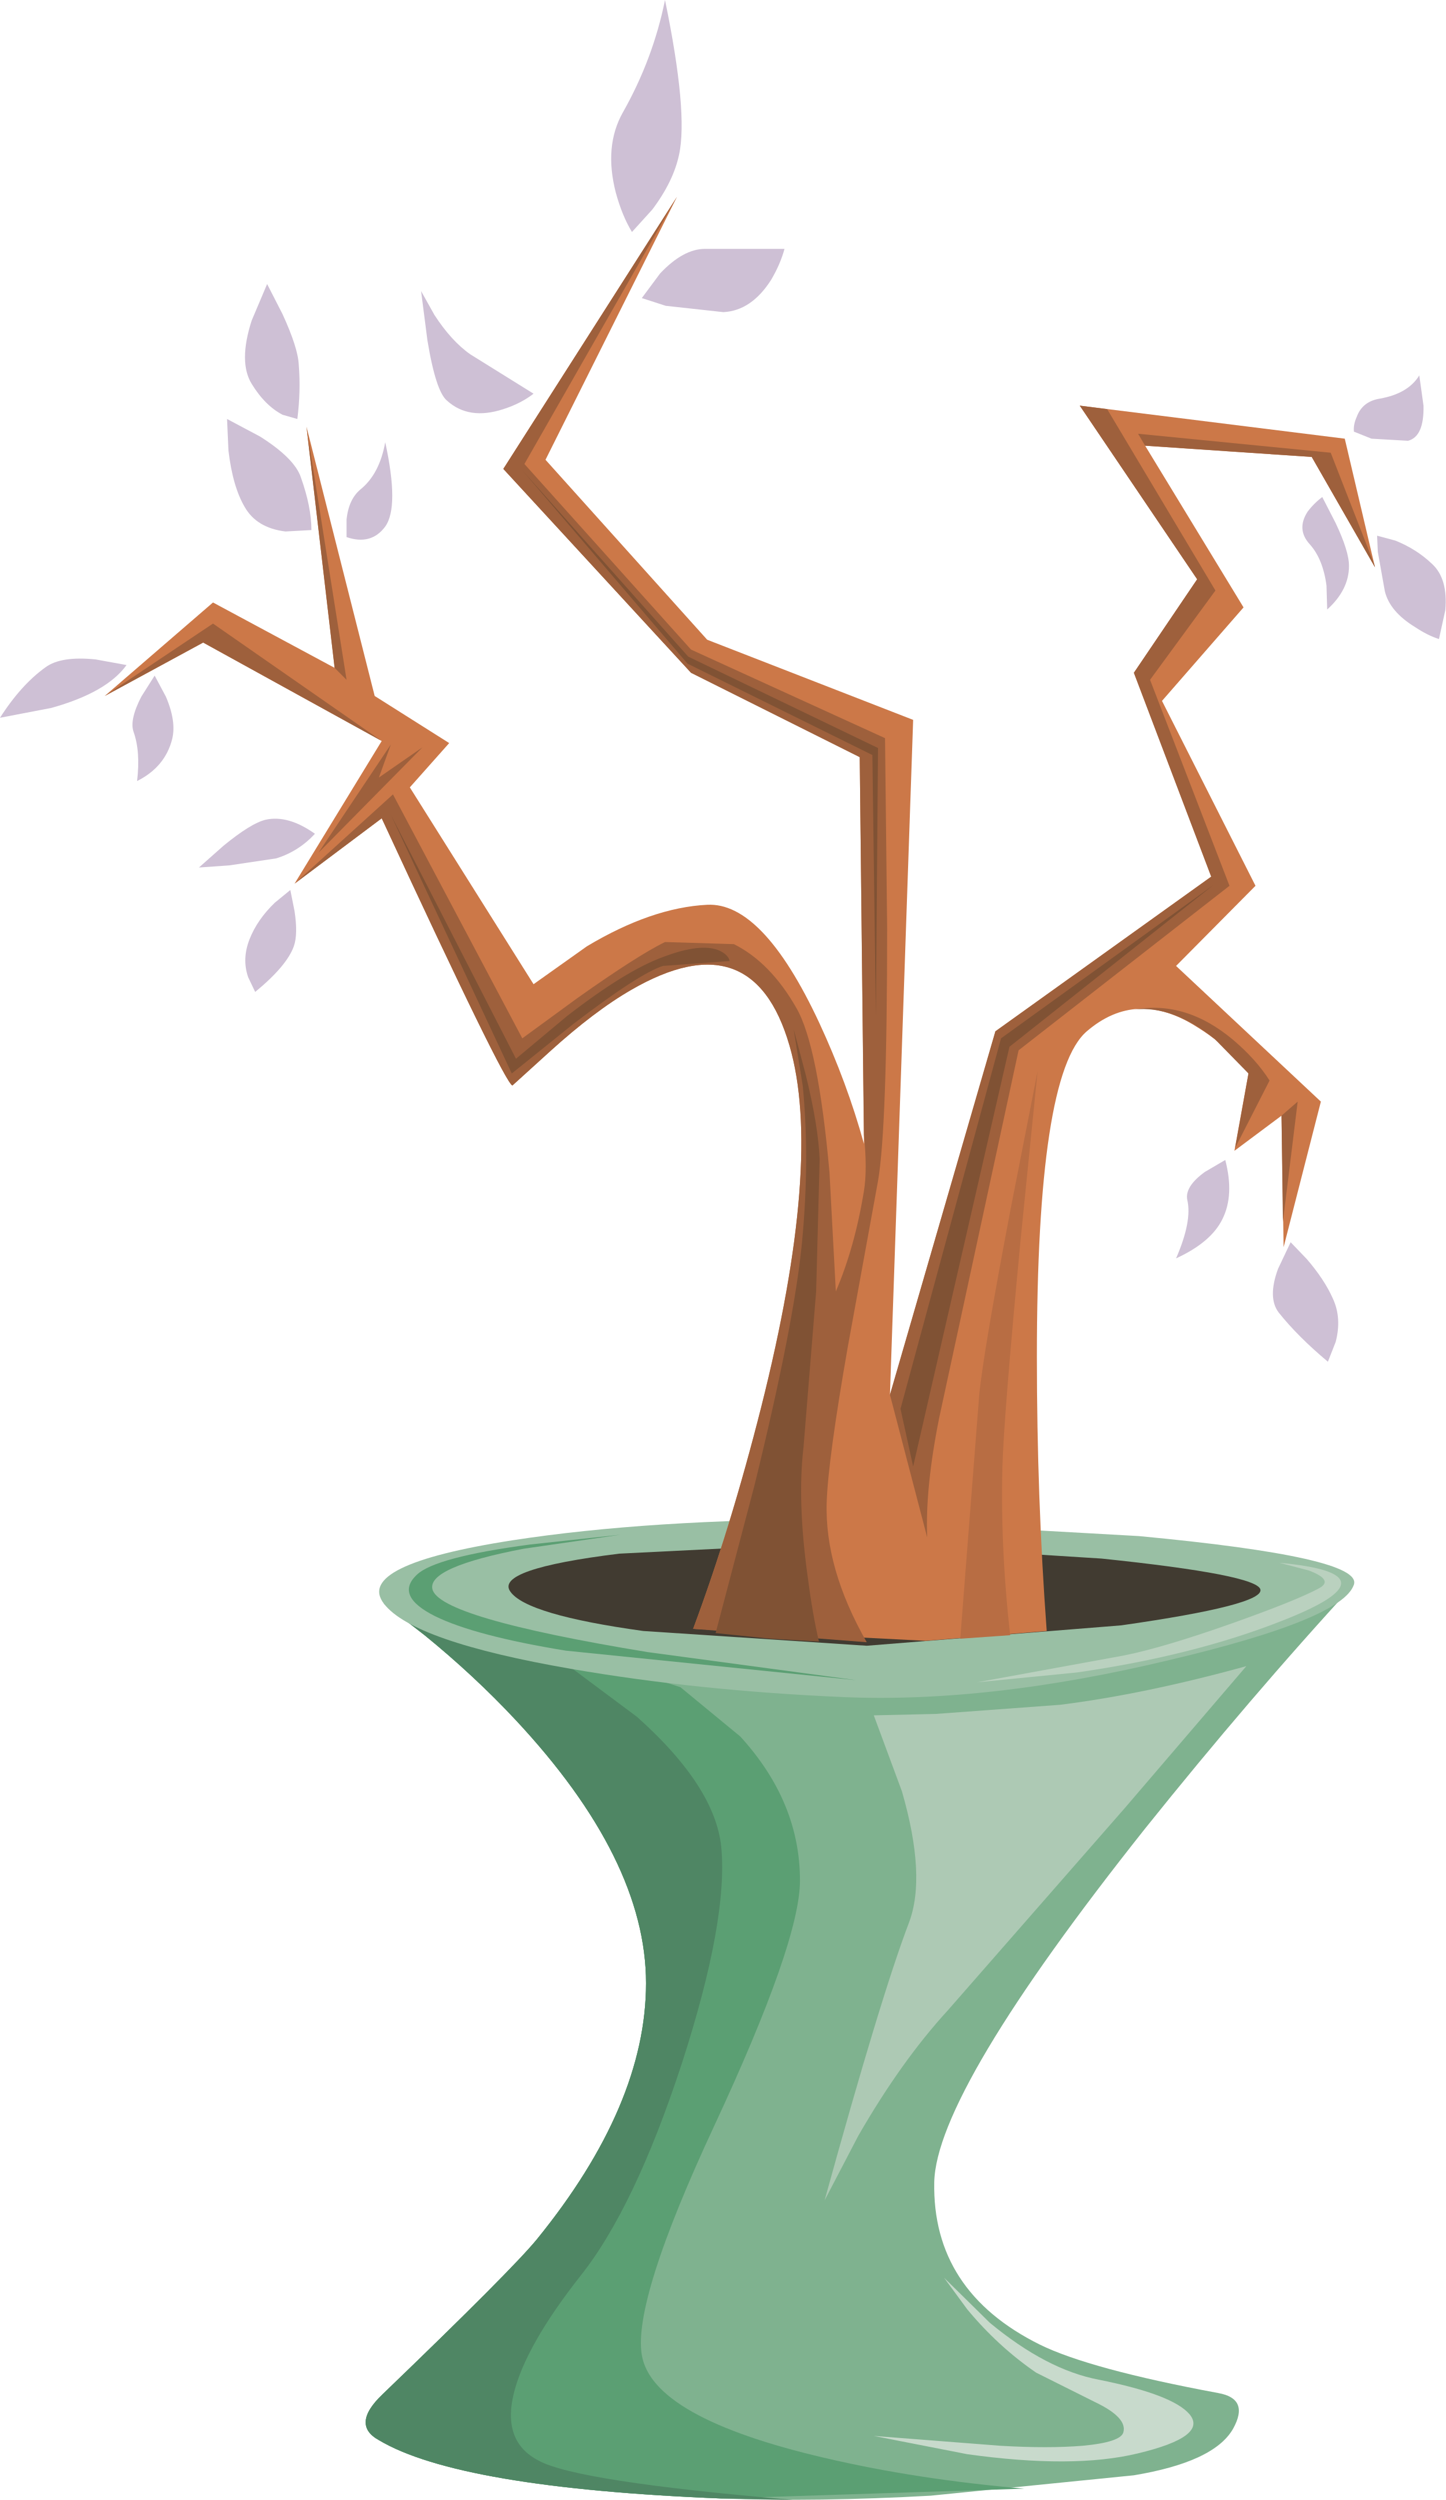 <?xml version="1.0" encoding="UTF-8" standalone="no"?>
<svg xmlns:xlink="http://www.w3.org/1999/xlink" height="177.8px" width="102.85px" xmlns="http://www.w3.org/2000/svg">
  <g transform="matrix(1.0, 0.0, 0.0, 1.0, 0.0, 0.0)">
    <use height="177.8" transform="matrix(1.0, 0.0, 0.0, 1.0, 0.0, 0.0)" width="102.85" xlink:href="#shape0"/>
  </g>
  <defs>
    <g id="shape0" transform="matrix(1.0, 0.0, 0.0, 1.0, 0.0, 0.0)">
      <path d="M36.65 122.3 Q33.7 119.15 30.2 116.3 L27.3 114.05 37.7 116.75 Q50.05 119.5 59.65 119.7 69.2 119.9 83.7 116.35 L96.3 112.7 Q88.9 120.75 81.45 130.05 66.6 148.75 66.45 155.2 66.3 162.95 73.95 166.75 77.5 168.5 86.65 170.2 88.9 170.6 87.7 172.75 86.35 175.1 80.65 176.05 L66.2 177.5 Q58.2 177.95 51.3 177.7 32.65 176.95 26.95 173.55 24.95 172.45 27.2 170.3 36.45 161.4 38.2 159.25 45.95 149.7 45.95 141.05 45.95 132.25 36.65 122.3" fill="#7fb28f" fill-rule="evenodd" stroke="none"/>
      <path d="M48.4 120.0 L52.65 123.5 Q56.9 128.15 56.9 133.75 56.9 138.1 50.8 151.2 45.0 163.65 45.65 167.5 46.4 171.95 58.6 174.8 65.2 176.35 72.85 177.0 L51.3 177.7 Q32.65 176.95 26.95 173.55 24.95 172.45 27.2 170.3 36.45 161.4 38.2 159.25 45.95 149.7 45.95 141.05 45.95 132.25 36.65 122.3 33.7 119.15 30.2 116.3 L27.3 114.05 30.75 115.0 39.5 117.1 48.4 120.0" fill="#5b9f73" fill-rule="evenodd" stroke="none"/>
      <path d="M45.3 122.1 Q50.85 127.05 51.3 131.35 51.8 136.55 48.5 146.75 45.15 157.0 41.3 161.85 37.4 166.8 36.55 170.2 35.7 173.65 38.3 175.0 41.0 176.5 56.4 177.8 L51.3 177.7 Q32.65 176.95 26.95 173.55 24.95 172.45 27.2 170.3 36.45 161.4 38.2 159.25 45.95 149.7 45.95 141.05 45.95 132.25 36.65 122.3 33.7 119.15 30.2 116.3 L27.3 114.05 29.9 114.8 36.8 116.5 39.8 118.0 45.3 122.1" fill="#4f8664" fill-rule="evenodd" stroke="none"/>
      <path d="M59.95 120.7 Q49.6 120.25 40.65 118.7 29.35 116.75 27.3 114.05 25.2 111.3 36.45 109.55 46.2 108.05 59.65 108.05 L81.0 109.25 Q96.95 110.75 96.3 112.7 95.5 115.15 83.25 118.05 70.35 121.15 59.95 120.7" fill="#99bfa4" fill-rule="evenodd" stroke="none"/>
      <path d="M60.15 109.7 L78.35 110.85 Q89.4 112.0 89.65 113.05 89.9 114.15 79.75 115.6 L61.65 117.05 45.75 116.0 Q37.45 114.85 36.3 113.2 35.15 111.6 44.05 110.5 L60.15 109.7" fill="#413b31" fill-rule="evenodd" stroke="none"/>
      <path d="M44.95 16.5 Q44.25 15.35 43.8 13.7 42.95 10.4 44.3 8.0 46.45 4.2 47.3 0.0 48.95 8.0 48.3 11.0 47.9 12.9 46.4 14.9 L44.95 16.5" fill="#cec0d5" fill-rule="evenodd" stroke="none"/>
      <path d="M45.65 21.2 L46.95 19.45 Q48.6 17.7 50.15 17.7 L55.8 17.7 Q55.5 18.8 54.85 19.9 53.45 22.1 51.45 22.2 L47.35 21.75 45.65 21.2" fill="#cec0d5" fill-rule="evenodd" stroke="none"/>
      <path d="M37.95 28.0 Q37.05 28.7 35.8 29.1 33.35 29.9 31.8 28.5 31.0 27.85 30.4 24.2 L29.95 20.7 30.9 22.4 Q32.1 24.25 33.45 25.2 L37.95 28.0" fill="#cec0d5" fill-rule="evenodd" stroke="none"/>
      <path d="M94.05 35.35 L95.0 37.2 Q95.95 39.2 95.95 40.25 95.95 41.95 94.4 43.35 L94.35 41.65 Q94.1 39.75 93.15 38.7 92.2 37.65 93.0 36.4 93.45 35.8 94.05 35.35" fill="#cec0d5" fill-rule="evenodd" stroke="none"/>
      <path d="M97.95 38.1 L99.25 38.45 Q100.75 39.05 101.85 40.1 103.0 41.15 102.8 43.4 L102.35 45.45 Q101.55 45.2 100.65 44.6 98.85 43.5 98.5 42.05 L98.0 39.25 97.95 38.1" fill="#cec0d5" fill-rule="evenodd" stroke="none"/>
      <path d="M96.3 30.7 Q96.25 30.2 96.5 29.65 96.9 28.55 98.15 28.35 100.15 28.0 100.95 26.7 L101.25 28.85 Q101.3 31.05 100.15 31.35 L97.55 31.2 96.3 30.7" fill="#cec0d5" fill-rule="evenodd" stroke="none"/>
      <path d="M87.15 82.5 Q87.8 85.0 86.95 86.7 86.15 88.35 83.65 89.5 84.8 86.85 84.45 85.35 84.25 84.4 85.7 83.35 L87.15 82.5" fill="#cec0d5" fill-rule="evenodd" stroke="none"/>
      <path d="M91.8 88.35 L92.95 89.55 Q94.2 91.0 94.8 92.35 95.45 93.75 95.0 95.45 L94.45 96.85 Q92.3 95.05 90.95 93.35 90.15 92.3 90.9 90.25 L91.8 88.35" fill="#cec0d5" fill-rule="evenodd" stroke="none"/>
      <path d="M88.45 43.2 L82.65 49.85 89.3 63.0 83.65 68.7 93.95 78.35 91.3 88.7 91.15 79.35 87.8 81.85 88.8 76.35 Q87.35 74.4 85.15 73.05 80.85 70.3 77.3 73.35 73.75 76.4 73.75 96.5 73.75 106.55 74.45 116.0 L65.85 116.7 49.3 115.85 Q51.95 108.75 54.15 100.05 58.55 82.55 56.15 74.35 53.55 65.4 44.9 70.4 42.3 71.9 39.15 74.75 L36.45 77.2 Q35.95 77.2 27.15 58.2 L20.95 62.85 27.15 52.7 14.45 45.7 7.45 49.5 15.15 42.85 23.8 47.5 21.8 30.35 26.65 49.5 31.95 52.85 29.15 56.0 37.95 70.0 41.75 67.3 Q46.35 64.55 50.3 64.35 54.25 64.15 58.25 72.7 60.25 77.0 61.45 81.35 L61.15 53.85 49.15 47.85 35.8 33.35 48.15 14.0 38.8 32.7 50.3 45.5 64.95 51.2 63.3 99.2 70.8 73.35 86.15 62.35 80.65 47.85 85.15 41.2 76.8 28.85 95.65 31.2 97.8 40.35 93.3 32.5 81.45 31.7 88.45 43.2" fill="#cc7848" fill-rule="evenodd" stroke="none"/>
      <path d="M87.7 73.95 Q89.35 75.35 90.3 76.85 L87.85 81.65 88.8 76.35 86.4 73.9 Q83.4 71.5 80.7 71.8 84.35 71.15 87.7 73.95" fill="#9e603c" fill-rule="evenodd" stroke="none"/>
      <path d="M91.15 79.35 L92.3 78.35 91.25 86.9 91.15 79.35" fill="#9e603c" fill-rule="evenodd" stroke="none"/>
      <path d="M7.45 49.5 L15.15 44.35 27.15 52.7 14.45 45.7 7.45 49.5" fill="#9e603c" fill-rule="evenodd" stroke="none"/>
      <path d="M39.15 74.75 L36.45 77.2 Q35.95 77.2 27.15 58.2 L20.95 62.85 27.95 56.5 37.15 73.85 41.05 71.0 Q45.35 67.95 47.3 67.0 L52.2 67.15 Q54.8 68.45 56.65 71.7 58.2 74.4 59.0 83.4 L59.45 91.85 Q60.8 88.7 61.45 84.7 61.7 83.2 61.45 80.7 L61.15 53.85 49.15 47.85 35.8 33.35 48.15 14.0 37.3 33.0 49.15 46.2 62.95 52.5 63.1 66.0 Q63.1 80.25 62.45 84.0 L60.3 95.8 Q58.9 103.8 58.8 106.85 58.65 111.55 61.65 116.8 L49.3 115.85 Q51.95 108.75 54.15 100.05 58.55 82.55 56.15 74.35 53.55 65.4 44.9 70.4 42.3 71.9 39.15 74.75" fill="#9e603c" fill-rule="evenodd" stroke="none"/>
      <path d="M94.65 32.2 L97.75 40.15 97.8 40.35 93.3 32.5 81.45 31.7 80.95 30.85 94.65 32.2" fill="#9e603c" fill-rule="evenodd" stroke="none"/>
      <path d="M21.8 30.35 L24.65 48.35 23.8 47.5 21.8 30.35" fill="#9e603c" fill-rule="evenodd" stroke="none"/>
      <path d="M86.45 42.0 L81.8 48.35 87.45 63.0 72.45 74.7 66.8 100.85 Q65.8 105.85 65.95 109.35 L63.3 99.2 70.8 73.35 86.15 62.35 80.65 47.85 85.15 41.2 76.8 28.85 78.75 29.1 86.45 42.0" fill="#9e603c" fill-rule="evenodd" stroke="none"/>
      <path d="M72.6 88.1 Q71.4 100.7 71.3 104.3 71.15 110.05 71.85 116.3 L68.3 116.55 69.65 99.2 Q69.95 96.15 71.9 85.9 L73.8 76.2 72.6 88.1" fill="#b86d43" fill-rule="evenodd" stroke="none"/>
      <path d="M57.05 88.3 Q57.6 82.45 57.1 77.25 L56.45 73.2 57.3 76.4 Q58.2 80.05 58.3 82.45 L58.05 91.85 57.15 102.95 Q56.7 106.75 57.45 112.15 57.8 114.85 58.25 116.75 L54.8 116.55 50.9 116.15 53.65 105.7 Q56.5 94.1 57.05 88.3" fill="#805234" fill-rule="evenodd" stroke="none"/>
      <path d="M64.95 104.3 L64.05 100.2 71.2 73.85 86.3 62.95 71.8 74.45 64.95 104.3" fill="#805234" fill-rule="evenodd" stroke="none"/>
      <path d="M27.8 57.95 L36.7 75.3 40.35 72.25 Q44.55 69.0 47.2 68.05 49.85 67.05 51.15 67.6 51.8 67.9 51.9 68.35 L47.15 68.7 Q45.45 69.25 40.75 72.85 L36.4 76.35 27.8 57.95" fill="#805234" fill-rule="evenodd" stroke="none"/>
      <path d="M62.45 53.2 L62.3 72.3 62.05 53.7 48.9 47.2 37.15 33.45 48.95 46.7 62.45 53.2" fill="#805234" fill-rule="evenodd" stroke="none"/>
      <path d="M27.8 52.95 L26.95 55.3 30.05 53.15 22.65 60.65 27.8 52.95" fill="#9e603c" fill-rule="evenodd" stroke="none"/>
      <path d="M22.15 37.7 L20.3 37.8 Q18.25 37.55 17.4 36.05 16.55 34.6 16.25 32.05 L16.15 29.8 18.5 31.05 Q20.95 32.6 21.4 33.95 22.15 36.05 22.15 37.7" fill="#cec0d5" fill-rule="evenodd" stroke="none"/>
      <path d="M21.15 29.8 L20.1 29.5 Q18.85 28.85 17.9 27.3 16.95 25.75 17.9 22.8 L19.0 20.2 20.1 22.35 Q21.2 24.75 21.25 25.95 21.4 27.8 21.15 29.8" fill="#cec0d5" fill-rule="evenodd" stroke="none"/>
      <path d="M24.65 38.2 L24.65 36.95 Q24.8 35.5 25.65 34.8 27.0 33.7 27.4 31.45 28.4 36.05 27.4 37.45 26.4 38.8 24.65 38.2" fill="#cec0d5" fill-rule="evenodd" stroke="none"/>
      <path d="M3.25 47.45 Q4.35 46.65 6.8 46.9 L9.0 47.3 Q7.6 49.25 3.65 50.35 L0.0 51.05 Q1.5 48.7 3.25 47.45" fill="#cec0d5" fill-rule="evenodd" stroke="none"/>
      <path d="M11.8 49.55 Q12.55 51.3 12.25 52.55 11.75 54.55 9.75 55.55 10.0 53.45 9.5 52.05 9.2 51.2 10.05 49.55 L11.0 48.05 11.8 49.55" fill="#cec0d5" fill-rule="evenodd" stroke="none"/>
      <path d="M20.65 63.3 L20.95 64.8 Q21.2 66.45 20.9 67.3 20.4 68.7 18.15 70.55 L17.65 69.5 Q17.2 68.2 17.75 66.8 18.3 65.4 19.55 64.2 L20.65 63.3" fill="#cec0d5" fill-rule="evenodd" stroke="none"/>
      <path d="M22.4 59.3 Q21.25 60.55 19.65 61.05 L16.3 61.55 14.15 61.7 15.9 60.15 Q17.85 58.55 18.9 58.3 20.5 57.95 22.4 59.3" fill="#cec0d5" fill-rule="evenodd" stroke="none"/>
      <path d="M80.0 128.6 L67.4 143.0 Q64.1 146.6 61.05 151.9 L58.65 156.5 Q62.65 142.0 64.65 136.75 65.9 133.45 64.15 127.4 L62.15 122.0 66.55 121.9 75.4 121.25 Q81.4 120.5 88.65 118.5 L80.0 128.6" fill="#adc9b4" fill-rule="evenodd" stroke="none"/>
      <path d="M73.7 168.75 Q71.0 166.9 68.8 164.25 L67.15 162.0 70.4 165.2 Q74.45 168.55 78.15 169.25 83.4 170.3 84.6 171.7 85.95 173.3 80.9 174.5 76.35 175.6 68.8 174.55 L62.15 173.25 71.15 173.95 Q74.55 174.15 77.0 173.95 79.7 173.7 79.9 173.0 80.2 171.95 77.9 170.85 L73.7 168.75" fill="#c8dacc" fill-rule="evenodd" stroke="none"/>
      <path d="M76.6 118.95 L69.5 119.65 79.9 117.75 Q82.7 117.2 87.65 115.45 92.15 113.85 93.75 113.0 94.95 112.4 93.1 111.7 L91.0 111.15 Q99.65 111.95 91.25 115.25 84.95 117.75 76.6 118.95" fill="#bad1bf" fill-rule="evenodd" stroke="none"/>
      <path d="M46.05 117.5 L60.9 119.5 40.25 117.4 Q33.8 116.35 30.95 114.95 28.05 113.5 29.65 112.0 30.95 110.75 37.7 109.85 L44.15 109.15 37.25 110.15 Q30.45 111.45 30.75 113.0 31.15 115.05 46.05 117.5" fill="#5b9f73" fill-rule="evenodd" stroke="none"/>
    </g>
  </defs>
</svg>
